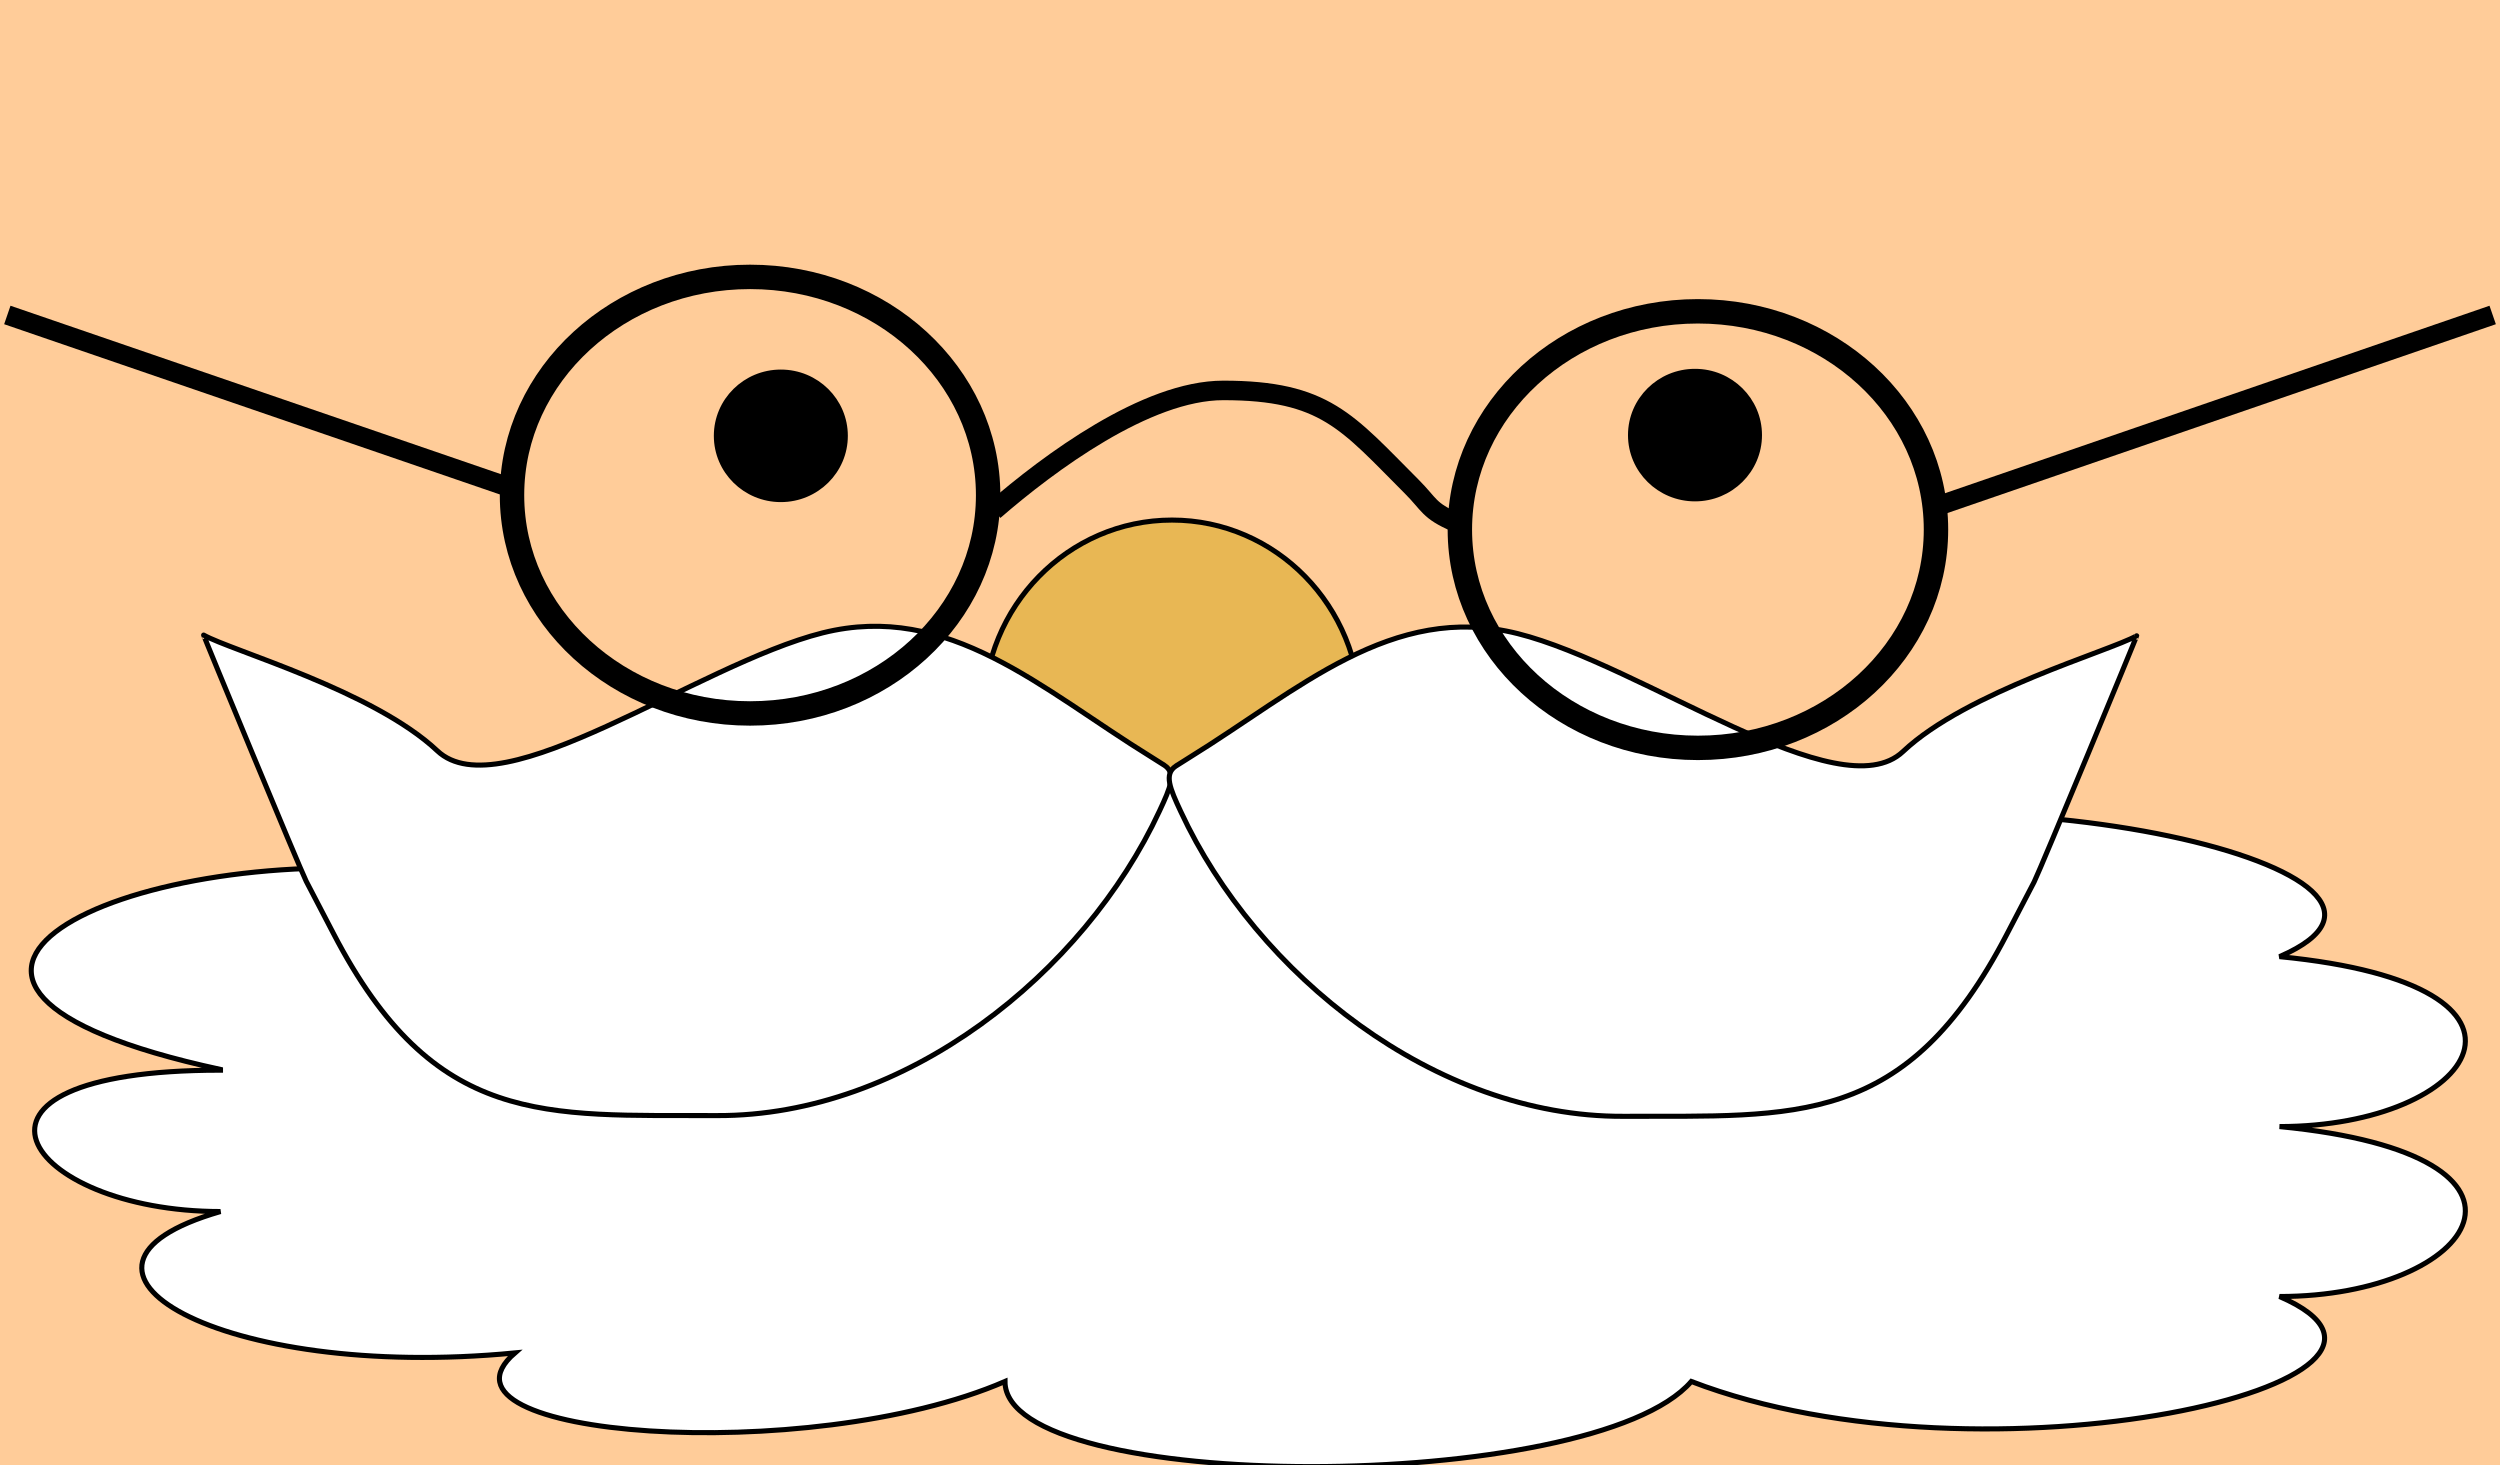 <?xml version="1.0" encoding="UTF-8"?>
<!DOCTYPE svg PUBLIC "-//W3C//DTD SVG 1.1//EN" "http://www.w3.org/Graphics/SVG/1.1/DTD/svg11.dtd">
<!-- Creator: CorelDRAW X5 -->
<svg xmlns="http://www.w3.org/2000/svg" xml:space="preserve" width="3.413in" height="2in" style="shape-rendering:geometricPrecision; text-rendering:geometricPrecision; image-rendering:optimizeQuality; fill-rule:evenodd; clip-rule:evenodd"
viewBox="0 0 3413 2000"
 xmlns:xlink="http://www.w3.org/1999/xlink">
 <defs>
  <style type="text/css">
   <![CDATA[
    .str0 {stroke:black;stroke-width:6.945}
    .str2 {stroke:black;stroke-width:26.665}
    .str1 {stroke:black;stroke-width:33.335}
    .fil5 {fill:none}
    .fil3 {fill:black}
    .fil1 {fill:#E8B754}
    .fil0 {fill:#FFCC99}
    .fil4 {fill:white}
    .fil2 {fill:white;fill-rule:nonzero}
   ]]>
  </style>
 </defs>
 <g id="Layer_x0020_1">
  <rect class="fil0" width="3413" height="2000"/>
  <ellipse class="fil1 str0" cx="1600" cy="973" rx="257" ry="263"/>
  <path class="fil2 str0" d="M301 1460c-536,-116 -134,-309 268,-270 0,-116 669,-155 937,-39 0,-155 803,-155 803,0 402,-116 1071,39 803,155 402,39 268,232 0,232 402,39 268,232 0,232 268,116 -402,270 -803,116 -134,155 -937,155 -937,0 -268,116 -803,77 -669,-39 -402,39 -669,-116 -402,-193 -268,0 -402,-193 0,-193z"/>
  <ellipse class="fil3 str0" cx="2314" cy="594" rx="88" ry="87"/>
  <ellipse class="fil3 str0" cx="1066" cy="595" rx="88" ry="87"/>
  <path class="fil4 str0" d="M1590 1045l-19 -12c-149,-92 -276,-212 -448,-169 -171,43 -439,243 -526,161 -87,-82 -282,-137 -319,-158 -1,-1 131,318 140,336l37 71c138,266 289,248 524,249 257,1 501,-194 604,-416 15,-32 23,-51 7,-62z"/>
  <path class="fil4 str0" d="M1605 1046l19 -12c149,-92 276,-212 448,-169 171,43 439,243 526,161 87,-82 282,-137 319,-158 1,-1 -131,318 -140,336l-37 71c-138,266 -289,248 -524,249 -257,1 -501,-194 -604,-416 -15,-32 -23,-51 -7,-62z"/>
  <ellipse class="fil5 str1" cx="1024" cy="676" rx="325" ry="298"/>
  <ellipse class="fil5 str1" cx="2318" cy="723" rx="325" ry="298"/>
  <path class="fil5 str2" d="M1357 697c75,-65 208,-164 313,-164 139,0 169,43 257,131 25,25 23,33 60,49"/>
  <line class="fil5 str2" x1="700" y1="667" x2="10" y2= "430" />
  <line class="fil5 str2" x1="2645" y1="691" x2="3403" y2= "430" />
 </g>
</svg>

